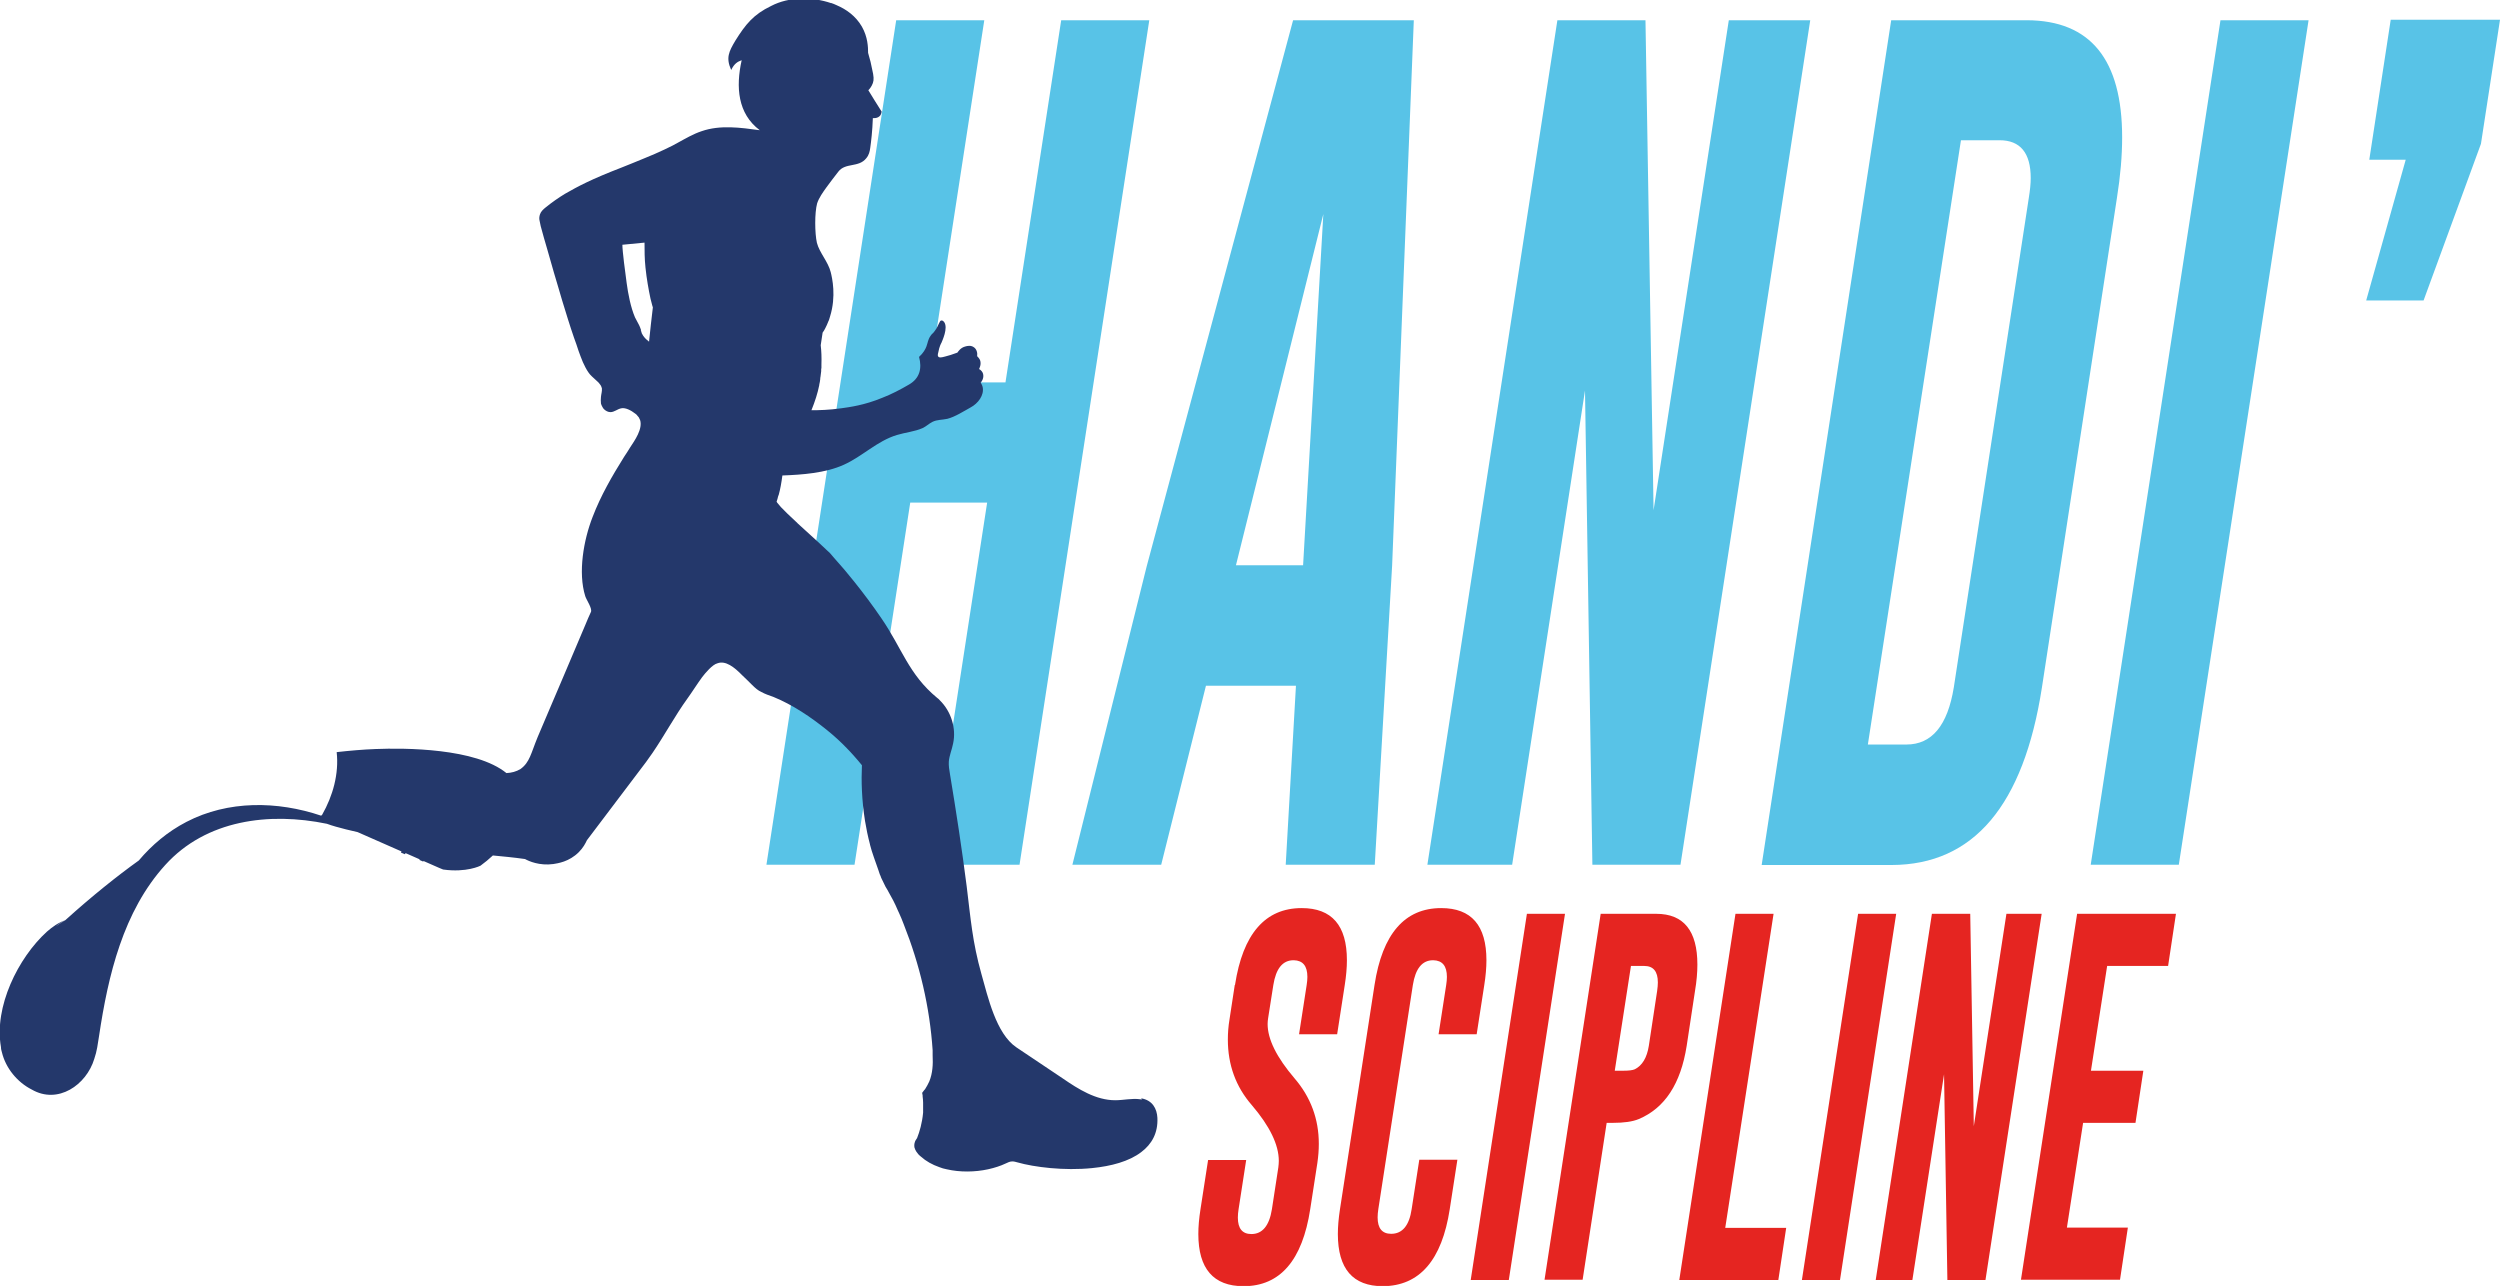 <?xml version="1.0" encoding="UTF-8"?><svg id="a" xmlns="http://www.w3.org/2000/svg" viewBox="0 0 105 54.01"><defs><style>.b{fill:#e52521;}.c{fill:#24386b;}.d{fill:#58c3e7;}</style></defs><g><path class="d" d="M37.64,.85h3.7l-2.34,15.21h3.23L44.57,.85h3.7l-5.45,35.47h-3.7l2.34-15.21h-3.23l-2.34,15.21h-3.7L37.64,.85Z"/><path class="d" d="M58.47,23.74l-.73,12.58h-3.74l.43-7.52h-3.78l-1.88,7.52h-3.73l3.12-12.53L54.31,.85h5.07l-.91,22.89Zm-3.74,0l.85-14.75-3.67,14.75h2.82Z"/><path class="d" d="M65.41,.85h3.7l.34,20.58L72.61,.85h3.42l-5.45,35.47h-3.7l-.31-19.92-3.06,19.92h-3.56L65.41,.85Z"/><path class="d" d="M79.43,.85h5.7c2.67,.01,4,1.65,4,4.92,0,.76-.07,1.61-.22,2.55l-3.15,20.56c-.77,4.95-2.87,7.44-6.31,7.45h-5.46L79.43,.85Zm2.93,5.04l-3.91,25.38h1.62c1.07,0,1.73-.8,1.99-2.4l3.15-20.56c.05-.31,.08-.59,.08-.83,0-1.06-.44-1.59-1.31-1.59h-1.62Z"/><path class="d" d="M93.26,.85h3.7l-5.45,35.47h-3.7L93.26,.85Z"/><path class="d" d="M100.42,.83h4.58l-.8,5.21-2.41,6.58h-2.41l1.66-5.91h-1.53l.9-5.88Z"/><path class="b" d="M51.87,41.37c.33-2.15,1.27-3.23,2.8-3.23,1.27,0,1.9,.73,1.9,2.19,0,.31-.03,.66-.09,1.04l-.32,2.07h-1.6l.32-2.07c.02-.13,.03-.24,.03-.34,0-.46-.19-.69-.57-.7h-.01c-.46,0-.74,.35-.85,1.04l-.22,1.4c-.01,.07-.02,.15-.02,.24,0,.64,.38,1.4,1.13,2.28,.68,.79,1.02,1.71,1.02,2.75,0,.26-.02,.52-.06,.8l-.3,1.94c-.33,2.16-1.27,3.24-2.8,3.24-1.27,0-1.9-.74-1.9-2.19,0-.31,.03-.66,.09-1.04l.32-2.07h1.6l-.32,2.07c-.02,.13-.03,.24-.03,.35,0,.46,.19,.69,.57,.69,.46,0,.75-.35,.86-1.04l.27-1.76c.01-.09,.02-.18,.02-.27,0-.68-.38-1.46-1.13-2.34-.68-.78-1.01-1.7-1.01-2.76,0-.27,.02-.55,.07-.85l.22-1.44Z"/><path class="b" d="M60.89,50.78c-.33,2.15-1.27,3.23-2.81,3.24-1.26,0-1.89-.73-1.89-2.19,0-.31,.03-.66,.09-1.05l1.45-9.41c.33-2.15,1.27-3.23,2.8-3.23,1.27,0,1.9,.73,1.9,2.19,0,.31-.03,.66-.09,1.04l-.32,2.07h-1.6l.32-2.07c.02-.13,.03-.24,.03-.34,0-.46-.19-.69-.57-.7h-.01c-.46,0-.74,.35-.85,1.04l-1.45,9.41c-.02,.13-.03,.25-.03,.35,0,.46,.19,.69,.57,.69,.47,0,.76-.35,.86-1.04l.32-2.07h1.6l-.32,2.07Z"/><path class="b" d="M64.13,38.38h1.6l-2.36,15.38h-1.6l2.36-15.38Z"/><path class="b" d="M67.23,38.38h2.33c1.16,0,1.73,.72,1.73,2.13,0,.33-.03,.7-.1,1.11l-.35,2.31c-.25,1.59-.92,2.61-2.01,3.07-.26,.11-.63,.16-1.09,.16h-.26l-1.01,6.59h-1.6l2.36-15.38Zm1.27,2.19l-.68,4.4h.37c.22,0,.38-.02,.47-.06,.32-.16,.51-.49,.59-.98l.35-2.31c.02-.14,.03-.26,.03-.36,0-.46-.19-.69-.57-.69h-.57Z"/><path class="b" d="M70.53,53.76l2.36-15.38h1.6l-2.03,13.19h2.56l-.33,2.19h-4.16Z"/><path class="b" d="M78.04,38.38h1.6l-2.36,15.38h-1.6l2.36-15.38Z"/><path class="b" d="M81.15,38.38h1.6l.15,8.92,1.37-8.92h1.48l-2.36,15.38h-1.6l-.14-8.64-1.33,8.64h-1.54l2.36-15.38Z"/><path class="b" d="M87.23,38.38h4.16l-.33,2.19h-2.56l-.68,4.4h2.2l-.33,2.19h-2.2l-.68,4.4h2.56l-.33,2.19h-4.16l2.36-15.38Z"/></g><path class="c" d="M47.96,46.18s-.04-.01-.07-.01c-.35-.05-.7,.04-1.05,.04-.81,0-1.54-.46-2.21-.92-.65-.43-1.29-.87-1.94-1.3-.86-.58-1.2-2.13-1.47-3.08-.38-1.35-.45-2.31-.62-3.69-.2-1.57-.44-3.13-.7-4.7-.03-.18-.06-.35-.05-.53,.02-.26,.13-.5,.18-.76,.14-.64-.08-1.35-.56-1.82-.03-.04-.07-.07-.11-.1-1.2-.99-1.48-2.09-2.34-3.34-.36-.53-.75-1.05-1.15-1.55-.27-.34-.55-.67-.84-.99-.06-.07-.12-.14-.18-.21-.02-.02-.06-.06-.11-.1-.18-.18-.54-.5-.9-.83-.11-.1-.23-.21-.34-.31-.01-.02-.04-.04-.06-.06-.26-.24-.5-.47-.64-.62-.08-.09-.13-.15-.16-.19-.01-.03-.03-.04-.02-.05,.03-.07,.04-.14,.06-.21,.01-.03,.02-.05,.03-.08h0c.06-.22,.11-.49,.15-.8,.83-.03,1.81-.1,2.58-.45,.78-.35,1.4-1,2.23-1.25,.36-.11,.74-.14,1.08-.29,.15-.07,.27-.19,.41-.26,.2-.1,.41-.08,.63-.13,.32-.08,.69-.32,.98-.48,.3-.16,.58-.51,.5-.86-.02-.08-.06-.14-.08-.18,.11-.13,.14-.29,.08-.42-.04-.08-.11-.13-.15-.15,.01-.02,.11-.2,.04-.38-.04-.08-.09-.13-.12-.16,.02-.14-.02-.29-.13-.37-.13-.1-.29-.06-.36-.04-.21,.05-.31,.22-.34,.26-.21,.08-.38,.13-.5,.16-.18,.05-.26,.06-.3,.01-.03-.03-.03-.08,0-.19,.04-.23,.12-.38,.13-.39,.02-.06,.3-.63,.11-.88-.01-.01-.06-.07-.11-.06-.09,0-.1,.2-.28,.44-.09,.13-.11,.1-.18,.21-.11,.16-.11,.28-.17,.44-.04,.11-.13,.28-.31,.44,.13,.48,.03,.9-.42,1.16-.36,.21-.74,.41-1.13,.56-.75,.31-1.37,.39-1.73,.44-.5,.07-.92,.08-1.24,.08,.15-.37,.26-.71,.33-1.06h0v-.02c.02-.07,.03-.15,.04-.23,0-.03,0-.06,.01-.09,.01-.08,.02-.16,.03-.24v-.08s.01-.04,.01-.06c0-.03,0-.04,0-.07,0-.02,0-.04,0-.07,.01-.29,0-.56-.03-.81h0c.03-.18,.05-.35,.08-.53,.04-.06,.08-.11,.11-.18,.05-.09,.09-.19,.13-.29,.02-.03,.03-.07,.04-.1s.02-.07,.03-.1h0c.27-.86,.09-1.63,.03-1.87-.11-.44-.47-.81-.58-1.23-.09-.4-.1-1.26,.01-1.66,.08-.24,.24-.46,.39-.67,.16-.22,.33-.44,.5-.66,.3-.39,.85-.16,1.17-.56,.12-.14,.15-.29,.17-.44,.04-.28,.09-.7,.11-1.25,.01,0,.2,.03,.31-.11,.04-.06,.06-.13,.06-.16-.19-.3-.38-.6-.56-.9,.06-.06,.14-.16,.19-.3,.05-.14,.04-.28-.03-.58-.03-.18-.09-.42-.17-.69,0-.23-.01-.66-.26-1.1-.26-.45-.66-.73-1.06-.9h0c-.07-.04-.15-.06-.22-.09h-.02c-.8-.27-1.76-.27-2.51,.12-.75,.36-1.08,.78-1.5,1.45-.28,.47-.41,.73-.18,1.24,.13-.27,.27-.35,.44-.41-.25,1.13-.17,2.24,.76,2.94-.81-.11-1.66-.23-2.44,.04-.36,.12-.68,.31-1.01,.49-.16,.1-.84,.43-1.4,.65-.32,.14-.65,.26-.96,.39-1.27,.49-1.83,.79-2.37,1.1-.28,.17-.55,.36-.81,.57-.1,.08-.2,.17-.24,.29h0c-.03,.09-.04,.18-.02,.26,.01,.08,.04,.16,.05,.24,.09,.33,.18,.66,.28,.99,.09,.33,.19,.66,.28,.98,.11,.38,.23,.76,.34,1.15,.16,.52,.32,1.05,.5,1.57,.07,.18,.13,.37,.19,.55,.06,.16,.11,.31,.18,.47,.07,.15,.14,.3,.24,.44,.03,.05,.08,.1,.14,.16,.08,.08,.18,.16,.26,.24,.03,.03,.04,.04,.06,.07,.04,.04,.06,.08,.08,.13,0,.03,.02,.04,.02,.07,.01,.12-.03,.23-.04,.35-.01,.09-.01,.18,0,.28,.01,.04,.03,.09,.06,.14,.01,.03,.04,.06,.06,.09,.08,.08,.18,.13,.28,.13,.16,0,.29-.13,.45-.16,.17-.04,.41,.08,.6,.23,.03,.02,.06,.05,.08,.08,.04,.04,.08,.09,.09,.14,.01,.01,.01,.02,.02,.03,.13,.38-.23,.88-.42,1.17-.08,.13-.16,.26-.25,.39-.5,.8-.98,1.63-1.32,2.52-.38,.97-.62,2.34-.31,3.33,.05,.16,.3,.51,.24,.66-.08,.18-.16,.35-.23,.53-.35,.83-.67,1.59-.95,2.24-.14,.34-.99,2.31-1.06,2.49-.28,.68-.33,1.06-.72,1.34-.18,.11-.38,.16-.59,.17-1.29-1.05-4.27-1.06-5.5-1.01-.54,.02-1.09,.07-1.63,.13,.1,.91-.16,1.84-.61,2.63,0,0-.02,.01-.04,.04-1.84-.62-3.91-.65-5.66,.26-.79,.41-1.45,.97-2,1.62-.92,.66-1.97,1.5-3.09,2.51-.14,.08-.27,.17-.4,.26,.12-.1,.25-.19,.4-.26-.29,.1-.54,.28-.77,.48-1.21,1.1-2.23,3.16-1.93,4.85,0,.08,.02,.15,.04,.22,.16,.66,.64,1.25,1.25,1.56,1.1,.64,2.3-.19,2.63-1.29,.11-.31,.15-.64,.2-.96,.38-2.54,1.01-5.23,2.78-7.18,1.72-1.9,4.37-2.23,6.79-1.73,.42,.16,1.29,.35,1.29,.35l1.84,.81-.02,.05,.17,.07s.01-.03,.02-.05l.59,.26v.03l.16,.07v-.03l.66,.29h0l.17,.07c.98,.14,1.57-.16,1.57-.16,.18-.13,.36-.28,.52-.43,.41,.04,.86,.08,1.35,.15,.16,.09,.61,.29,1.19,.21,.18-.03,.66-.09,1.07-.5,.18-.18,.28-.37,.34-.5,.83-1.09,1.65-2.19,2.48-3.28,.09-.13,.18-.25,.27-.38,.5-.73,.95-1.57,1.47-2.29,.19-.26,.4-.6,.62-.9h0c.13-.17,.43-.53,.64-.58,.34-.13,.71,.16,1.04,.5,.01,0,.42,.41,.42,.41,.13,.13,.26,.24,.38,.29,.16,.09,.34,.15,.51,.21,.81,.33,1.58,.85,2.26,1.4,.31,.25,.58,.5,.82,.75,.1,.1,.2,.21,.29,.31,.13,.14,.24,.28,.35,.41-.03,.65-.01,1.45,.13,2.34,.05,.31,.12,.65,.21,.99,0,0,0,.01,0,.01,.04,.17,.1,.34,.16,.52,.06,.18,.13,.36,.19,.54,.02,.06,.04,.12,.06,.18,.03,.05,.04,.1,.06,.15,.07,.14,.13,.26,.18,.37,.06,.09,.11,.19,.16,.28,.11,.19,.22,.39,.36,.72,.02,.04,.04,.08,.06,.13,.06,.14,.13,.29,.19,.46,.67,1.69,1.09,3.47,1.21,5.28v.1s0,.07,0,.11c.02,.38,0,.76-.14,1.1-.05,.11-.11,.22-.18,.33-.02,.02-.04,.04-.06,.07-.02,.02-.04,.05-.06,.08l.02,.11v.04c.01,.08,.02,.17,.02,.26v.42c-.04,.44-.15,.81-.25,1.06,0,0,0,.01-.01,.02-.02,.02-.04,.07-.07,.11-.02,.06-.04,.11-.04,.18v.02s0,.08,.02,.11c.01,.04,.03,.08,.05,.11,.01,.02,.02,.04,.04,.06,.02,.03,.04,.06,.06,.08,.04,.04,.08,.08,.11,.1,.21,.19,.48,.34,.77,.44,.1,.04,.2,.07,.31,.09,.56,.13,1.19,.12,1.74,0,.27-.06,.52-.14,.73-.24,.09-.04,.18-.09,.28-.09,.08,0,.15,.02,.22,.04,.7,.2,1.96,.36,3.14,.24h0c.8-.08,1.55-.28,2.06-.67,.44-.33,.71-.8,.68-1.44-.02-.39-.21-.74-.68-.82ZM26.93,13.88c-.09-.26-.06-.16-.26-.55-.18-.42-.29-.99-.35-1.44-.06-.43-.18-1.35-.18-1.61,.31-.03,.61-.06,.93-.09h0c0,.32,0,.68,.04,1.05,.05,.48,.13,.92,.21,1.3,.04,.13,.06,.26,.1,.37-.06,.48-.11,.96-.16,1.44-.05-.04-.09-.08-.13-.11-.11-.11-.15-.19-.18-.25,0-.02-.01-.06-.04-.12Z"/></svg>